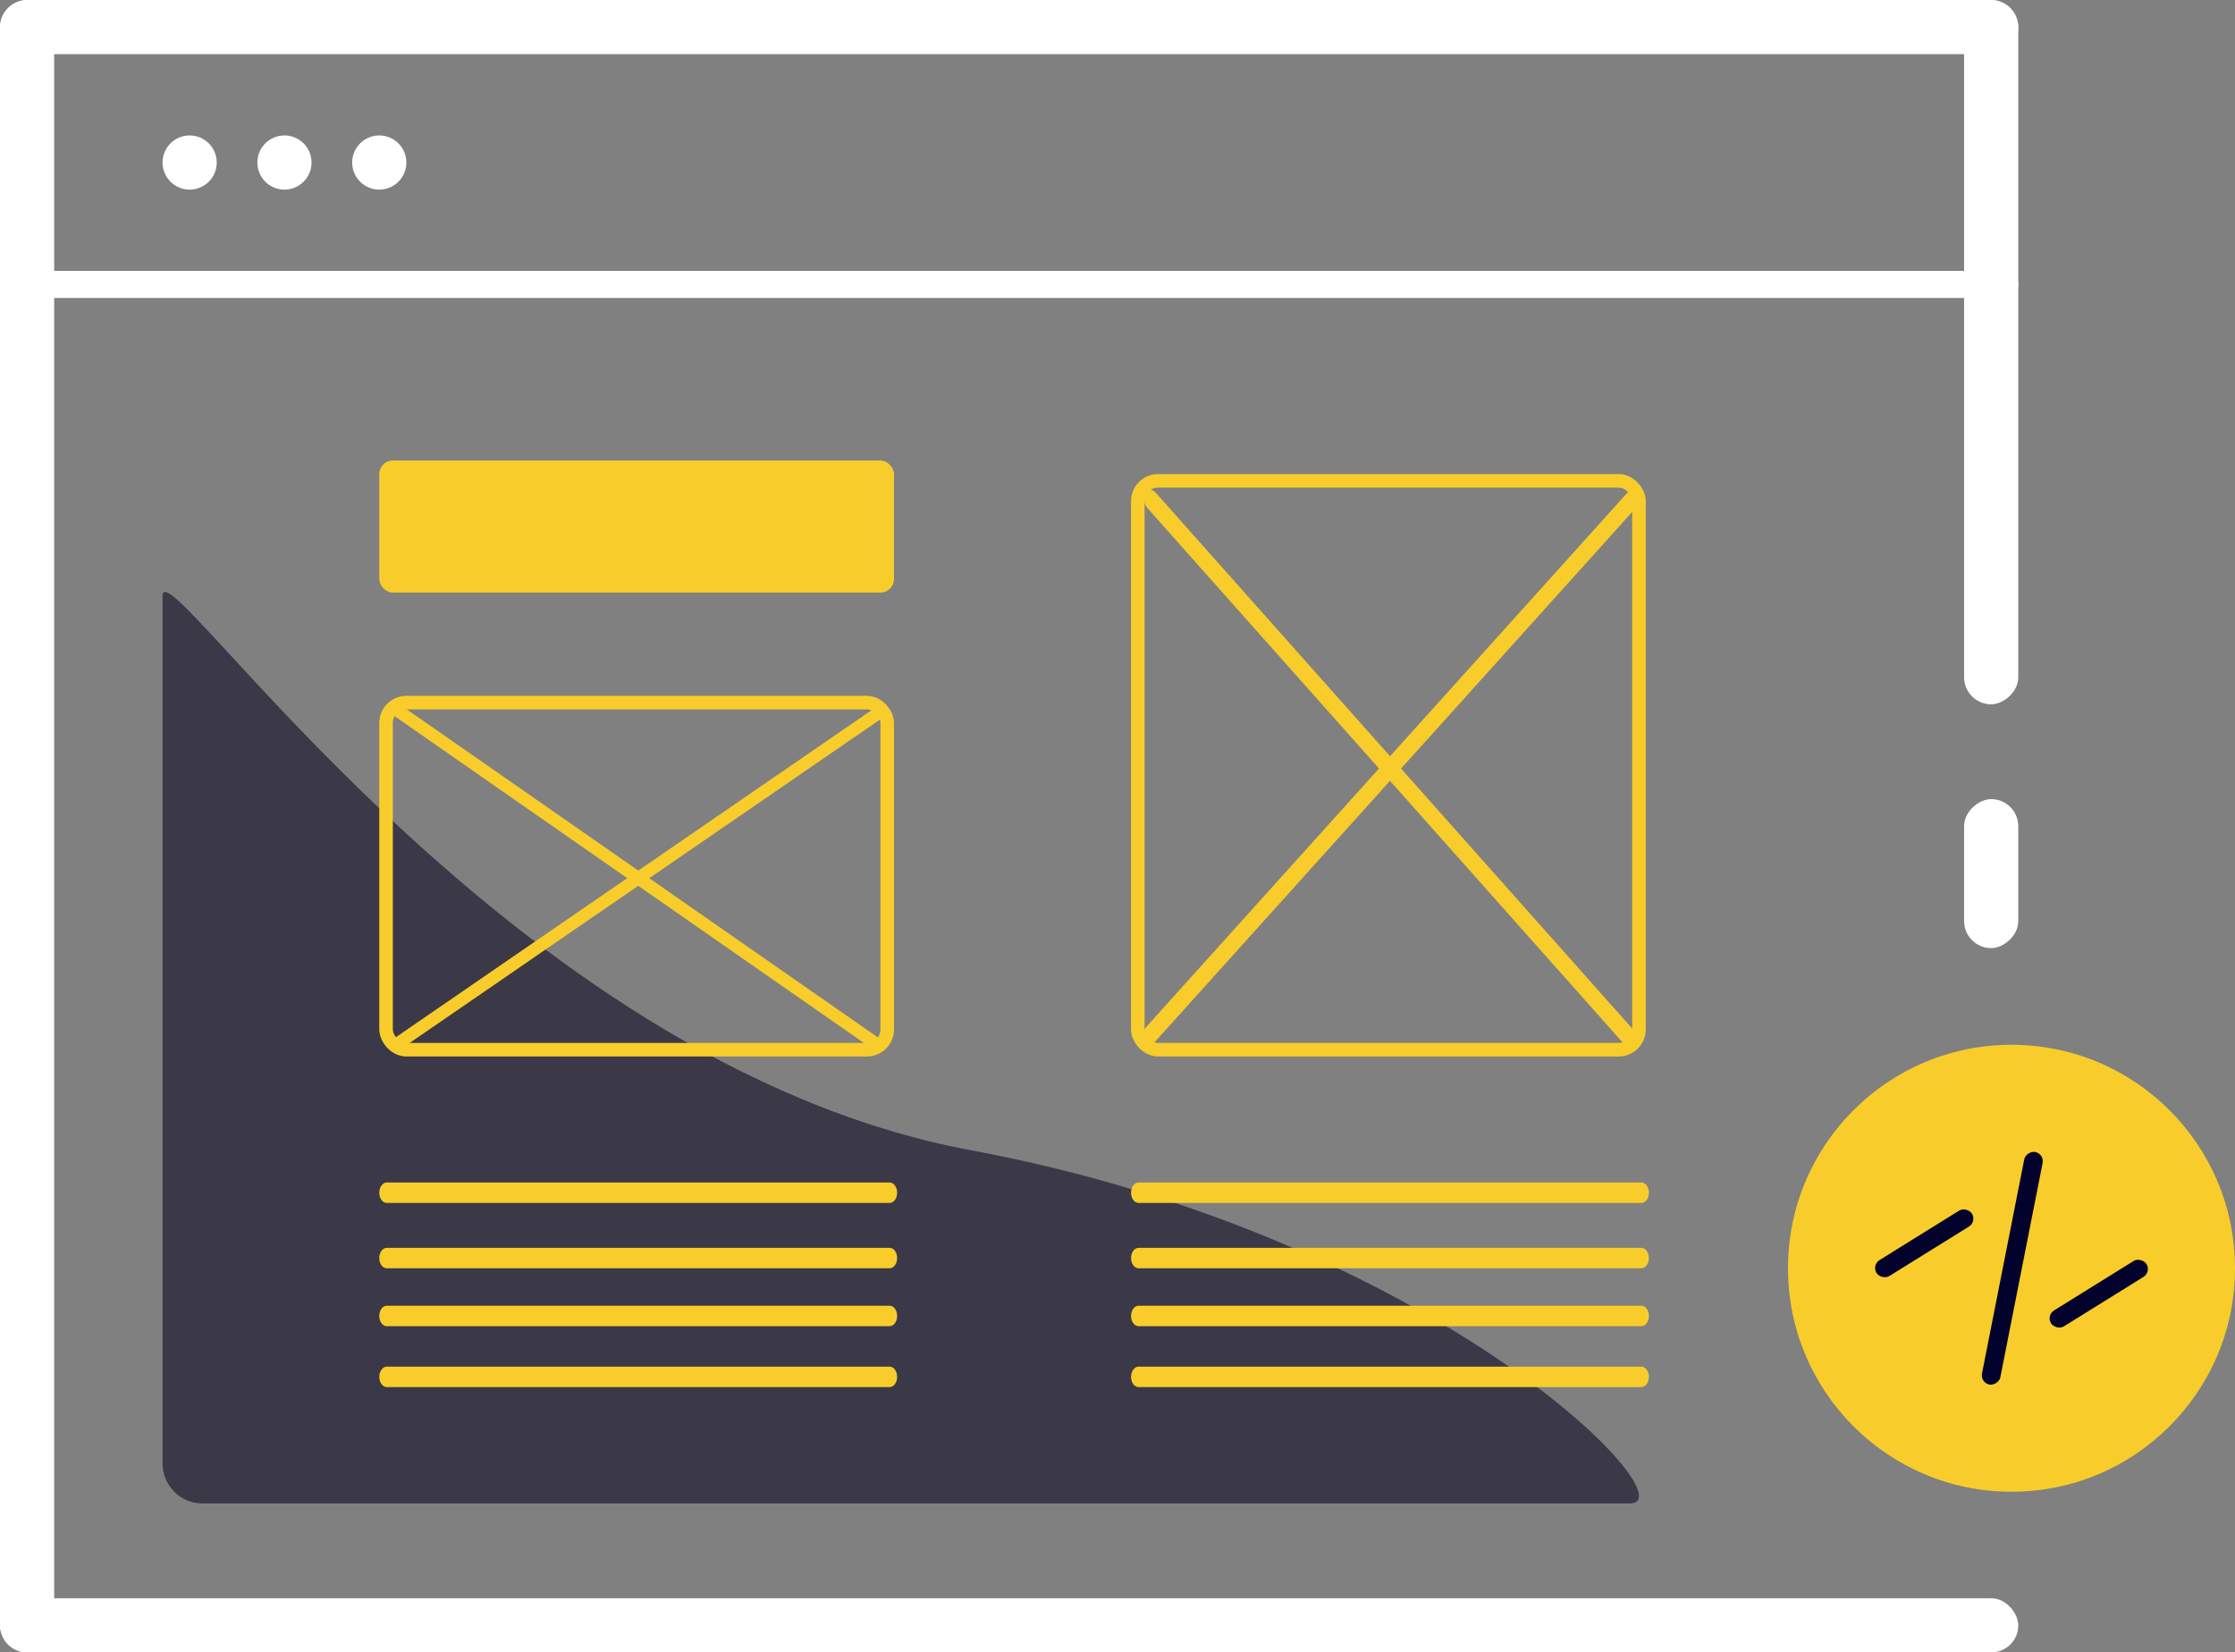 <svg width="165" height="122" viewBox="0 0 165 122" fill="none" xmlns="http://www.w3.org/2000/svg">
<rect x="0" y="0" width="165" height="122" fill="#808080" stroke="none"/>
<rect width="149" height="4" rx="2" fill="white"/>
<rect y="118" width="149" height="4" rx="2" fill="white"/>
<rect y="20" width="149" height="2" rx="1" fill="white"/>
<circle cx="148.5" cy="93.637" r="16.5" fill="#F8CD2B"/>
<rect y="122" width="122" height="4" rx="2" transform="rotate(-90 0 122)" fill="white"/>
<rect x="145" y="52" width="52" height="4" rx="2" transform="rotate(-90 145 52)" fill="white"/>
<rect x="145" y="70" width="11" height="4" rx="2" transform="rotate(-90 145 70)" fill="white"/>
<circle cx="14" cy="12" r="2" fill="white"/>
<circle cx="21" cy="12" r="2" fill="white"/>
<circle cx="28" cy="12" r="2" fill="white"/>
<path d="M12 43.998C12 39.986 37.243 78.502 71.666 84.921C106.089 91.341 124.907 111 120.317 111C116.191 111 31.916 111 14.958 111C13.301 111 12 109.678 12 108.022C12 95.484 12 47.484 12 43.998Z" fill="#3B3947"/>
<path d="M65.678 92.129C65.985 92.129 66.232 92.466 66.232 92.883C66.232 93.3 65.983 93.637 65.678 93.637H28.553C28.248 93.637 28 93.3 28 92.883C28 92.467 28.249 92.129 28.553 92.129H65.678Z" fill="#F8CD2B"/>
<path d="M65.678 87.304C65.985 87.304 66.232 87.642 66.232 88.059C66.232 88.475 65.983 88.813 65.678 88.813H28.553C28.248 88.813 28 88.475 28 88.059C28 87.643 28.249 87.304 28.553 87.304H65.678Z" fill="#F8CD2B"/>
<path d="M65.678 96.402C65.985 96.402 66.232 96.74 66.232 97.157C66.232 97.573 65.983 97.911 65.678 97.911H28.553C28.248 97.911 28 97.573 28 97.157C28 96.741 28.249 96.402 28.553 96.402H65.678Z" fill="#F8CD2B"/>
<path d="M65.678 100.9C65.985 100.9 66.232 101.237 66.232 101.654C66.232 102.071 65.983 102.409 65.678 102.409H28.553C28.248 102.409 28 102.071 28 101.654C28 101.239 28.249 100.9 28.553 100.9H65.678Z" fill="#F8CD2B"/>
<path d="M121.178 92.129C121.485 92.129 121.732 92.466 121.732 92.883C121.732 93.3 121.483 93.637 121.178 93.637H84.053C83.748 93.637 83.5 93.3 83.5 92.883C83.5 92.467 83.749 92.129 84.053 92.129H121.178Z" fill="#F8CD2B"/>
<path d="M121.178 87.304C121.485 87.304 121.732 87.642 121.732 88.059C121.732 88.475 121.483 88.813 121.178 88.813H84.053C83.748 88.813 83.5 88.475 83.5 88.059C83.5 87.643 83.749 87.304 84.053 87.304H121.178Z" fill="#F8CD2B"/>
<path d="M121.178 96.402C121.485 96.402 121.732 96.74 121.732 97.157C121.732 97.573 121.483 97.911 121.178 97.911H84.053C83.748 97.911 83.5 97.573 83.5 97.157C83.5 96.741 83.749 96.402 84.053 96.402H121.178Z" fill="#F8CD2B"/>
<path d="M121.178 100.9C121.485 100.9 121.732 101.237 121.732 101.654C121.732 102.071 121.483 102.409 121.178 102.409H84.053C83.748 102.409 83.5 102.071 83.5 101.654C83.5 101.239 83.749 100.9 84.053 100.9H121.178Z" fill="#F8CD2B"/>
<rect x="28.5" y="51.875" width="37" height="25.625" rx="1.5" stroke="#F8CD2B"/>
<path d="M64.787 76.576C65.076 76.777 65.172 77.096 65.001 77.289C64.83 77.482 64.458 77.475 64.17 77.274L29.218 52.935C28.93 52.735 28.835 52.416 29.006 52.223C29.176 52.031 29.549 52.037 29.835 52.237L64.787 76.576Z" fill="#F8CD2B"/>
<path d="M29.75 77.341C29.459 77.541 29.088 77.545 28.919 77.351C28.75 77.157 28.848 76.838 29.137 76.639L64.258 52.493C64.547 52.294 64.919 52.289 65.088 52.483C65.257 52.677 65.159 52.996 64.87 53.194L29.75 77.341Z" fill="#F8CD2B"/>
<rect x="84" y="35.5" width="37" height="42" rx="1.5" stroke="#F8CD2B"/>
<path d="M120.69 76.153C120.983 76.482 121.081 76.999 120.91 77.311C120.739 77.623 120.364 77.608 120.073 77.281L84.724 37.527C84.433 37.199 84.335 36.682 84.506 36.37C84.676 36.059 85.052 36.073 85.341 36.399L120.69 76.153Z" fill="#F8CD2B"/>
<path d="M85.255 76.93C84.962 77.256 84.588 77.265 84.419 76.952C84.25 76.638 84.35 76.121 84.642 75.797L120.073 36.455C120.365 36.131 120.738 36.122 120.908 36.435C121.076 36.748 120.976 37.266 120.686 37.588L85.255 76.93Z" fill="#F8CD2B"/>
<rect x="28" y="34" width="38" height="9.75" rx="1" fill="#F8CD2B"/>
<rect x="138.169" y="93.397" width="8.296" height="1.383" rx="0.691" transform="rotate(-31.854 138.169 93.397)" fill="#03022D"/>
<rect x="145.946" y="97.114" width="8.296" height="1.383" rx="0.691" transform="scale(-1 1) rotate(-31.854 145.946 97.114)" fill="#03022D"/>
<rect x="158.831" y="93.397" width="8.296" height="1.383" rx="0.691" transform="scale(-1 1) rotate(-31.854 158.831 93.397)" fill="#03022D"/>
<rect x="151.054" y="97.114" width="8.296" height="1.383" rx="0.691" transform="rotate(-31.854 151.054 97.114)" fill="#03022D"/>
<rect x="146.187" y="102.088" width="17.5" height="1.383" rx="0.691" transform="rotate(-78.838 146.187 102.088)" fill="#03022D"/>
</svg>
